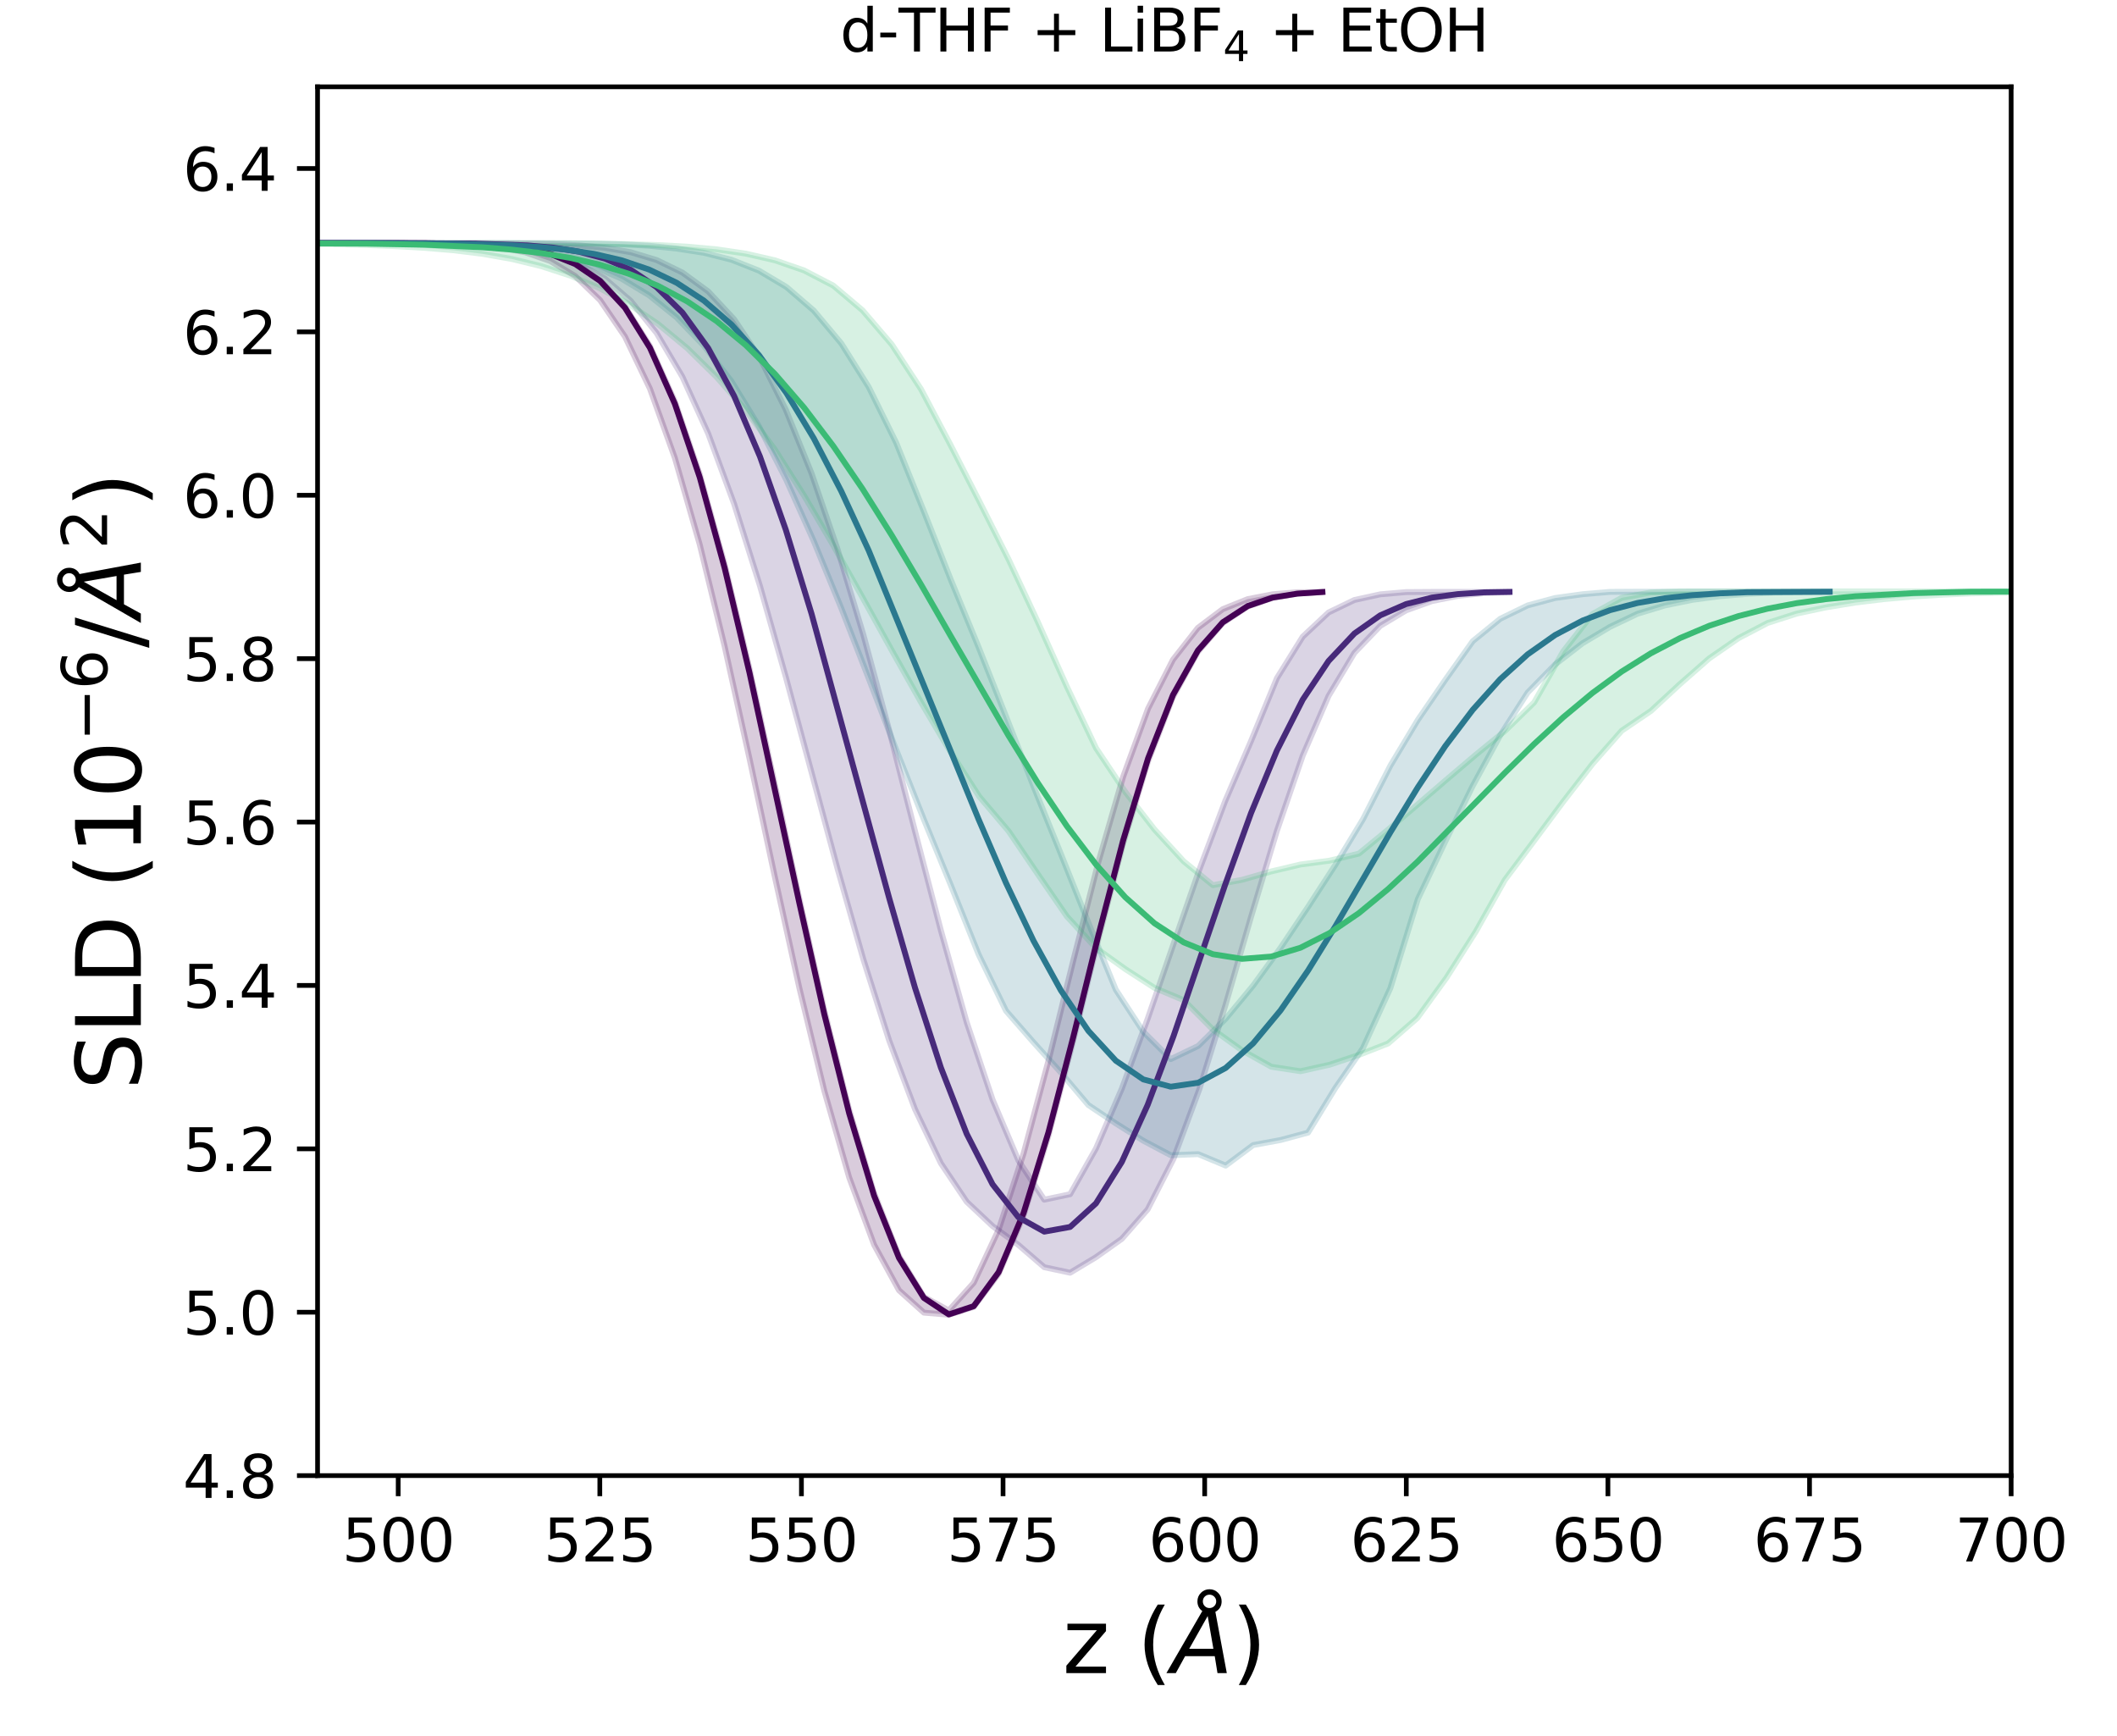 <?xml version="1.0" encoding="utf-8" standalone="no"?>
<!DOCTYPE svg PUBLIC "-//W3C//DTD SVG 1.1//EN"
  "http://www.w3.org/Graphics/SVG/1.1/DTD/svg11.dtd">
<svg xmlns:xlink="http://www.w3.org/1999/xlink" width="360pt" height="295.2pt" viewBox="0 0 360 295.2" xmlns="http://www.w3.org/2000/svg" version="1.1">
 <defs>
  <style type="text/css">*{stroke-linejoin: round; stroke-linecap: butt}</style>
 </defs>
 <g id="figure_1">
  <g id="patch_1">
   <path d="M 0 295.2 
L 360 295.2 
L 360 0 
L 0 0 
z
" style="fill: #ffffff"/>
  </g>
  <g id="axes_1">
   <g id="patch_2">
    <path d="M 54 250.92 
L 342 250.92 
L 342 14.76 
L 54 14.76 
z
" style="fill: #ffffff"/>
   </g>
   <g id="PolyCollection_1">
    <path d="M 224.88 100.669 
L 224.88 100.669 
L 220.644 100.958 
L 216.409 101.657 
L 212.173 103.134 
L 207.937 105.958 
L 203.702 110.852 
L 199.466 118.53 
L 195.231 129.441 
L 190.995 143.471 
L 186.759 159.794 
L 182.524 176.941 
L 178.288 193.137 
L 174.053 206.751 
L 169.817 216.635 
L 165.582 222.24 
L 161.346 223.566 
L 157.11 223.209 
L 152.875 219.411 
L 148.639 211.665 
L 144.404 200.221 
L 140.168 185.458 
L 135.933 168.007 
L 131.697 148.804 
L 127.461 129.025 
L 123.226 109.916 
L 118.99 92.594 
L 114.755 77.854 
L 110.519 66.082 
L 106.284 57.255 
L 102.048 51.043 
L 97.812 46.939 
L 93.577 44.394 
L 89.341 42.912 
L 85.106 42.103 
L 80.87 41.688 
L 76.634 41.488 
L 72.399 41.397 
L 68.163 41.359 
L 63.928 41.343 
L 59.692 41.338 
L 55.457 41.336 
L 51.221 41.335 
L 46.985 41.335 
L 42.75 41.335 
L 38.514 41.335 
L 34.279 41.335 
L 30.043 41.335 
L 25.808 41.335 
L 21.573 41.335 
L 17.336 41.335 
L 13.101 41.335 
L 8.865 41.335 
L 4.63 41.335 
L 0.394 41.335 
L -3.841 41.335 
L -8.078 41.335 
L -12.313 41.335 
L -16.548 41.335 
L -20.784 41.335 
L -25.019 41.335 
L -29.255 41.335 
L -33.49 41.335 
L -37.727 41.335 
L -41.962 41.335 
L -46.198 41.335 
L -50.433 41.335 
L -54.668 41.335 
L -58.904 41.335 
L -63.139 41.335 
L -67.376 41.335 
L -71.611 41.335 
L -75.847 41.335 
L -80.082 41.335 
L -84.318 41.335 
L -88.553 41.335 
L -92.788 41.335 
L -97.024 41.335 
L -101.259 41.335 
L -105.496 41.335 
L -109.731 41.335 
L -113.967 41.335 
L -118.202 41.335 
L -122.437 41.335 
L -126.673 41.335 
L -130.908 41.335 
L -135.145 41.335 
L -139.38 41.335 
L -143.616 41.335 
L -147.851 41.335 
L -152.087 41.335 
L -156.322 41.335 
L -160.557 41.335 
L -164.794 41.335 
L -169.029 41.335 
L -173.265 41.335 
L -177.5 41.335 
L -181.736 41.335 
L -185.971 41.335 
L -190.208 41.335 
L -194.443 41.335 
L -198.677 41.335 
L -202.914 41.335 
L -207.149 41.335 
L -211.385 41.335 
L -215.62 41.335 
L -219.856 41.335 
L -224.091 41.335 
L -228.328 41.335 
L -232.563 41.335 
L -236.798 41.335 
L -241.034 41.335 
L -245.269 41.335 
L -249.505 41.335 
L -253.74 41.335 
L -257.977 41.335 
L -262.212 41.335 
L -266.448 41.335 
L -270.683 41.335 
L -274.918 41.335 
L -279.154 41.335 
L -283.389 41.335 
L -287.626 41.335 
L -291.861 41.335 
L -296.097 41.335 
L -300.332 41.335 
L -304.568 41.335 
L -308.803 41.335 
L -313.038 41.335 
L -317.275 41.335 
L -321.509 41.335 
L -325.746 41.335 
L -329.981 41.335 
L -334.217 41.335 
L -338.452 41.335 
L -342.687 41.335 
L -346.923 41.335 
L -351.158 41.335 
L -355.395 41.335 
L -359.63 41.335 
L -363.866 41.335 
L -368.101 41.335 
L -372.337 41.335 
L -376.572 41.335 
L -380.807 41.335 
L -385.044 41.335 
L -389.279 41.335 
L -393.515 41.335 
L -397.75 41.335 
L -401.986 41.335 
L -406.221 41.335 
L -410.458 41.335 
L -414.693 41.335 
L -418.928 41.335 
L -423.164 41.335 
L -427.399 41.335 
L -431.635 41.335 
L -435.87 41.335 
L -440.107 41.335 
L -444.341 41.335 
L -448.578 41.335 
L -452.813 41.335 
L -457.048 41.335 
L -461.284 41.335 
L -465.519 41.335 
L -469.755 41.335 
L -473.99 41.335 
L -478.227 41.335 
L -482.462 41.335 
L -486.698 41.336 
L -490.933 41.354 
L -495.168 41.591 
L -499.404 43.63 
L -503.639 55.484 
L -507.876 101.989 
L -512.111 225.135 
L -516.347 445.302 
L -520.582 711.169 
L -524.818 928.014 
L -529.053 1047.304 
L -533.288 1091.052 
L -537.525 1100.318 
L -541.76 1100.413 
L -545.996 1100.418 
L -550.231 1100.403 
L -554.467 1096.442 
L -558.702 1086.13 
L -562.937 1067.4 
L -567.173 1037.376 
L -571.408 994.443 
L -575.645 939.646 
L -579.88 877.22 
L -584.116 813.746 
L -588.351 756.14 
L -592.587 709.476 
L -596.822 675.739 
L -601.057 653.966 
L -605.294 641.424 
L -609.529 634.979 
L -613.765 632.02 
L -618 630.818 
L -618 630.797 
L -618 630.797 
L -613.765 630.797 
L -609.529 630.8 
L -605.294 630.979 
L -601.057 632.46 
L -596.822 635.987 
L -592.587 643.492 
L -588.351 657.736 
L -584.116 681.874 
L -579.88 718.382 
L -575.645 767.664 
L -571.408 827.043 
L -567.173 890.898 
L -562.937 952.19 
L -558.702 1004.702 
L -554.467 1044.857 
L -550.231 1072.264 
L -545.996 1088.943 
L -541.76 1061.502 
L -537.525 961.803 
L -533.288 764.519 
L -529.053 501.448 
L -524.818 264.545 
L -520.582 120.439 
L -516.347 61.24 
L -512.111 44.827 
L -507.876 41.757 
L -503.639 41.37 
L -499.404 41.336 
L -495.168 41.335 
L -490.933 41.335 
L -486.698 41.335 
L -482.462 41.335 
L -478.227 41.335 
L -473.99 41.335 
L -469.755 41.335 
L -465.519 41.335 
L -461.284 41.335 
L -457.048 41.335 
L -452.813 41.335 
L -448.578 41.335 
L -444.341 41.335 
L -440.107 41.335 
L -435.87 41.335 
L -431.635 41.335 
L -427.399 41.335 
L -423.164 41.335 
L -418.928 41.335 
L -414.693 41.335 
L -410.458 41.335 
L -406.221 41.335 
L -401.986 41.335 
L -397.75 41.335 
L -393.515 41.335 
L -389.279 41.335 
L -385.044 41.335 
L -380.807 41.335 
L -376.572 41.335 
L -372.337 41.335 
L -368.101 41.335 
L -363.866 41.335 
L -359.63 41.335 
L -355.395 41.335 
L -351.158 41.335 
L -346.923 41.335 
L -342.687 41.335 
L -338.452 41.335 
L -334.217 41.335 
L -329.981 41.335 
L -325.746 41.335 
L -321.509 41.335 
L -317.275 41.335 
L -313.038 41.335 
L -308.803 41.335 
L -304.568 41.335 
L -300.332 41.335 
L -296.097 41.335 
L -291.861 41.335 
L -287.626 41.335 
L -283.389 41.335 
L -279.154 41.335 
L -274.918 41.335 
L -270.683 41.335 
L -266.448 41.335 
L -262.212 41.335 
L -257.977 41.335 
L -253.74 41.335 
L -249.505 41.335 
L -245.269 41.335 
L -241.034 41.335 
L -236.798 41.335 
L -232.563 41.335 
L -228.328 41.335 
L -224.091 41.335 
L -219.856 41.335 
L -215.62 41.335 
L -211.385 41.335 
L -207.149 41.335 
L -202.914 41.335 
L -198.677 41.335 
L -194.443 41.335 
L -190.208 41.335 
L -185.971 41.335 
L -181.736 41.335 
L -177.5 41.335 
L -173.265 41.335 
L -169.029 41.335 
L -164.794 41.335 
L -160.557 41.335 
L -156.322 41.335 
L -152.087 41.335 
L -147.851 41.335 
L -143.616 41.335 
L -139.38 41.335 
L -135.145 41.335 
L -130.908 41.335 
L -126.673 41.335 
L -122.437 41.335 
L -118.202 41.335 
L -113.967 41.335 
L -109.731 41.335 
L -105.496 41.335 
L -101.259 41.335 
L -97.024 41.335 
L -92.788 41.335 
L -88.553 41.335 
L -84.318 41.335 
L -80.082 41.335 
L -75.847 41.335 
L -71.611 41.335 
L -67.376 41.335 
L -63.139 41.335 
L -58.904 41.335 
L -54.668 41.335 
L -50.433 41.335 
L -46.198 41.335 
L -41.962 41.335 
L -37.727 41.335 
L -33.49 41.335 
L -29.255 41.335 
L -25.019 41.335 
L -20.784 41.335 
L -16.548 41.335 
L -12.313 41.335 
L -8.078 41.335 
L -3.841 41.335 
L 0.394 41.335 
L 4.63 41.335 
L 8.865 41.335 
L 13.101 41.335 
L 17.336 41.335 
L 21.573 41.335 
L 25.808 41.335 
L 30.043 41.335 
L 34.279 41.335 
L 38.514 41.335 
L 42.75 41.335 
L 46.985 41.335 
L 51.221 41.335 
L 55.457 41.335 
L 59.692 41.336 
L 63.928 41.339 
L 68.163 41.346 
L 72.399 41.364 
L 76.634 41.41 
L 80.87 41.517 
L 85.106 41.75 
L 89.341 42.228 
L 93.577 43.149 
L 97.812 44.812 
L 102.048 47.632 
L 106.284 52.122 
L 110.519 58.83 
L 114.755 68.241 
L 118.99 80.631 
L 123.226 95.945 
L 127.461 113.71 
L 131.697 133.054 
L 135.933 152.819 
L 140.168 171.754 
L 144.404 188.721 
L 148.639 202.848 
L 152.875 213.561 
L 157.11 220.518 
L 161.346 222.843 
L 165.582 218.135 
L 169.817 209.1 
L 174.053 196.175 
L 178.288 180.387 
L 182.524 163.289 
L 186.759 146.664 
L 190.995 132.073 
L 195.231 120.493 
L 199.466 112.176 
L 203.702 106.767 
L 207.937 103.58 
L 212.173 101.881 
L 216.409 101.058 
L 220.644 100.7 
L 224.88 100.669 
z
" clip-path="url(#p6ab2fd5e1e)" style="fill: #440154; fill-opacity: 0.2; stroke: #440154; stroke-opacity: 0.2"/>
   </g>
   <g id="PolyCollection_2">
    <path d="M 256.697 100.647 
L 256.697 100.672 
L 252.302 100.864 
L 247.906 101.328 
L 243.511 102.21 
L 239.115 103.788 
L 234.72 106.422 
L 230.324 111.012 
L 225.929 118.331 
L 221.533 128.486 
L 217.138 141.283 
L 212.742 155.913 
L 208.347 171.066 
L 203.951 185.227 
L 199.556 197.055 
L 195.161 205.65 
L 190.765 210.66 
L 186.37 213.78 
L 181.974 216.423 
L 177.579 215.483 
L 173.183 211.694 
L 168.788 208.493 
L 164.392 204.353 
L 159.997 197.806 
L 155.601 188.617 
L 151.206 176.938 
L 146.81 163.11 
L 142.415 147.683 
L 138.019 131.397 
L 133.624 115.097 
L 129.229 99.621 
L 124.833 85.675 
L 120.438 73.749 
L 116.042 64.069 
L 111.647 56.612 
L 107.251 51.158 
L 102.856 47.374 
L 98.46 44.88 
L 94.065 43.321 
L 89.669 42.398 
L 85.274 41.877 
L 80.878 41.6 
L 76.483 41.459 
L 72.088 41.391 
L 67.692 41.359 
L 63.297 41.345 
L 58.901 41.339 
L 54.506 41.336 
L 50.111 41.335 
L 45.715 41.335 
L 41.32 41.335 
L 36.924 41.335 
L 32.529 41.335 
L 28.133 41.335 
L 23.738 41.335 
L 19.343 41.335 
L 14.947 41.335 
L 10.552 41.335 
L 6.155 41.335 
L 1.76 41.335 
L -2.636 41.335 
L -7.031 41.335 
L -11.427 41.335 
L -15.822 41.335 
L -20.218 41.335 
L -24.613 41.335 
L -29.008 41.335 
L -33.404 41.335 
L -37.799 41.335 
L -42.195 41.335 
L -46.59 41.335 
L -50.986 41.335 
L -55.381 41.335 
L -59.776 41.335 
L -64.172 41.335 
L -68.567 41.335 
L -72.963 41.335 
L -77.358 41.335 
L -81.754 41.335 
L -86.149 41.335 
L -90.544 41.335 
L -94.94 41.335 
L -99.335 41.335 
L -103.731 41.335 
L -108.126 41.335 
L -112.522 41.335 
L -116.917 41.335 
L -121.312 41.335 
L -125.708 41.335 
L -130.103 41.335 
L -134.499 41.335 
L -138.894 41.335 
L -143.29 41.335 
L -147.685 41.335 
L -152.08 41.335 
L -156.476 41.335 
L -160.871 41.335 
L -165.267 41.335 
L -169.664 41.335 
L -174.059 41.335 
L -178.454 41.335 
L -182.85 41.335 
L -187.245 41.335 
L -191.641 41.335 
L -196.036 41.335 
L -200.432 41.335 
L -204.827 41.335 
L -209.222 41.335 
L -213.618 41.335 
L -218.013 41.335 
L -222.409 41.335 
L -226.804 41.335 
L -231.2 41.335 
L -235.595 41.335 
L -239.99 41.335 
L -244.386 41.335 
L -248.781 41.335 
L -253.177 41.335 
L -257.572 41.335 
L -261.968 41.335 
L -266.363 41.335 
L -270.758 41.335 
L -275.154 41.335 
L -279.549 41.335 
L -283.945 41.335 
L -288.34 41.335 
L -292.736 41.335 
L -297.131 41.335 
L -301.526 41.335 
L -305.922 41.335 
L -310.317 41.335 
L -314.713 41.335 
L -319.108 41.335 
L -323.504 41.335 
L -327.899 41.335 
L -332.294 41.335 
L -336.69 41.335 
L -341.085 41.335 
L -345.482 41.335 
L -349.877 41.335 
L -354.273 41.335 
L -358.668 41.335 
L -363.064 41.335 
L -367.459 41.335 
L -371.855 41.335 
L -376.25 41.335 
L -380.645 41.335 
L -385.041 41.335 
L -389.436 41.335 
L -393.832 41.335 
L -398.227 41.335 
L -402.623 41.335 
L -407.018 41.335 
L -411.413 41.335 
L -415.809 41.335 
L -420.204 41.335 
L -424.6 41.335 
L -428.995 41.335 
L -433.391 41.335 
L -437.786 41.335 
L -442.181 41.335 
L -446.577 41.335 
L -450.972 41.335 
L -455.368 41.335 
L -459.763 41.335 
L -464.159 41.335 
L -468.554 41.335 
L -472.949 41.335 
L -477.345 41.335 
L -481.74 41.335 
L -486.136 41.336 
L -490.531 41.352 
L -494.927 41.571 
L -499.322 43.651 
L -503.717 56.498 
L -508.113 108.47 
L -512.508 246.29 
L -516.904 486.005 
L -521.301 759.563 
L -525.696 964.34 
L -530.091 1064.65 
L -534.487 1096.055 
L -538.882 1100.413 
L -543.278 1100.418 
L -547.673 1100.342 
L -552.069 1099.401 
L -556.464 1092.283 
L -560.859 1077.529 
L -565.255 1052.028 
L -569.65 1013.123 
L -574.046 960.606 
L -578.441 897.874 
L -582.837 831.568 
L -587.232 769.554 
L -591.627 718.231 
L -596.023 680.646 
L -600.418 656.291 
L -604.814 642.326 
L -609.209 635.241 
L -613.605 632.06 
L -618 630.818 
L -618 630.796 
L -618 630.796 
L -613.605 630.796 
L -609.209 630.796 
L -604.814 631.063 
L -600.418 632.763 
L -596.023 636.886 
L -591.627 645.732 
L -587.232 662.522 
L -582.837 690.722 
L -578.441 732.632 
L -574.046 787.747 
L -569.65 851.882 
L -565.255 917.921 
L -560.859 978.092 
L -556.464 1026.605 
L -552.069 1061.216 
L -547.673 1083.058 
L -543.278 1079.321 
L -538.882 1005.519 
L -534.487 833.489 
L -530.091 571.754 
L -525.696 310.625 
L -521.301 139.698 
L -516.904 66.305 
L -512.508 45.644 
L -508.113 41.834 
L -503.717 41.374 
L -499.322 41.336 
L -494.927 41.335 
L -490.531 41.335 
L -486.136 41.335 
L -481.74 41.335 
L -477.345 41.335 
L -472.949 41.335 
L -468.554 41.335 
L -464.159 41.335 
L -459.763 41.335 
L -455.368 41.335 
L -450.972 41.335 
L -446.577 41.335 
L -442.181 41.335 
L -437.786 41.335 
L -433.391 41.335 
L -428.995 41.335 
L -424.6 41.335 
L -420.204 41.335 
L -415.809 41.335 
L -411.413 41.335 
L -407.018 41.335 
L -402.623 41.335 
L -398.227 41.335 
L -393.832 41.335 
L -389.436 41.335 
L -385.041 41.335 
L -380.645 41.335 
L -376.25 41.335 
L -371.855 41.335 
L -367.459 41.335 
L -363.064 41.335 
L -358.668 41.335 
L -354.273 41.335 
L -349.877 41.335 
L -345.482 41.335 
L -341.085 41.335 
L -336.69 41.335 
L -332.294 41.335 
L -327.899 41.335 
L -323.504 41.335 
L -319.108 41.335 
L -314.713 41.335 
L -310.317 41.335 
L -305.922 41.335 
L -301.526 41.335 
L -297.131 41.335 
L -292.736 41.335 
L -288.34 41.335 
L -283.945 41.335 
L -279.549 41.335 
L -275.154 41.335 
L -270.758 41.335 
L -266.363 41.335 
L -261.968 41.335 
L -257.572 41.335 
L -253.177 41.335 
L -248.781 41.335 
L -244.386 41.335 
L -239.99 41.335 
L -235.595 41.335 
L -231.2 41.335 
L -226.804 41.335 
L -222.409 41.335 
L -218.013 41.335 
L -213.618 41.335 
L -209.222 41.335 
L -204.827 41.335 
L -200.432 41.335 
L -196.036 41.335 
L -191.641 41.335 
L -187.245 41.335 
L -182.85 41.335 
L -178.454 41.335 
L -174.059 41.335 
L -169.664 41.335 
L -165.267 41.335 
L -160.871 41.335 
L -156.476 41.335 
L -152.08 41.335 
L -147.685 41.335 
L -143.29 41.335 
L -138.894 41.335 
L -134.499 41.335 
L -130.103 41.335 
L -125.708 41.335 
L -121.312 41.335 
L -116.917 41.335 
L -112.522 41.335 
L -108.126 41.335 
L -103.731 41.335 
L -99.335 41.335 
L -94.94 41.335 
L -90.544 41.335 
L -86.149 41.335 
L -81.754 41.335 
L -77.358 41.335 
L -72.963 41.335 
L -68.567 41.335 
L -64.172 41.335 
L -59.776 41.335 
L -55.381 41.335 
L -50.986 41.335 
L -46.59 41.335 
L -42.195 41.335 
L -37.799 41.335 
L -33.404 41.335 
L -29.008 41.335 
L -24.613 41.335 
L -20.218 41.335 
L -15.822 41.335 
L -11.427 41.335 
L -7.031 41.335 
L -2.636 41.335 
L 1.76 41.335 
L 6.155 41.335 
L 10.552 41.335 
L 14.947 41.335 
L 19.343 41.335 
L 23.738 41.335 
L 28.133 41.335 
L 32.529 41.335 
L 36.924 41.335 
L 41.32 41.335 
L 45.715 41.335 
L 50.111 41.335 
L 54.506 41.335 
L 58.901 41.335 
L 63.297 41.335 
L 67.692 41.335 
L 72.088 41.336 
L 76.483 41.341 
L 80.878 41.349 
L 85.274 41.368 
L 89.669 41.416 
L 94.065 41.517 
L 98.46 41.727 
L 102.856 42.135 
L 107.251 42.889 
L 111.647 44.212 
L 116.042 46.344 
L 120.438 49.563 
L 124.833 54.288 
L 129.229 60.886 
L 133.624 69.663 
L 138.019 80.522 
L 142.415 93.347 
L 146.81 107.908 
L 151.206 124.152 
L 155.601 141.342 
L 159.997 158.199 
L 164.392 173.84 
L 168.788 186.98 
L 173.183 197.333 
L 177.579 203.999 
L 181.974 203.074 
L 186.37 195.297 
L 190.765 185.122 
L 195.161 173.237 
L 199.556 160.514 
L 203.951 147.888 
L 208.347 136.213 
L 212.742 126.009 
L 217.138 115.329 
L 221.533 108.265 
L 225.929 104.144 
L 230.324 102.024 
L 234.72 101.063 
L 239.115 100.681 
L 243.511 100.651 
L 247.906 100.65 
L 252.302 100.65 
L 256.697 100.647 
z
" clip-path="url(#p6ab2fd5e1e)" style="fill: #472a7a; fill-opacity: 0.2; stroke: #472a7a; stroke-opacity: 0.2"/>
   </g>
   <g id="PolyCollection_3">
    <path d="M 311.143 100.603 
L 311.143 100.679 
L 306.474 100.697 
L 301.805 100.764 
L 297.136 100.995 
L 292.467 101.379 
L 287.798 101.998 
L 283.129 102.952 
L 278.46 104.366 
L 273.791 106.593 
L 269.122 109.374 
L 264.453 112.987 
L 259.784 117.763 
L 255.115 125.038 
L 250.445 133.625 
L 245.776 143.085 
L 241.107 152.893 
L 236.438 168.02 
L 231.769 178.23 
L 227.1 184.976 
L 222.431 192.601 
L 217.762 193.858 
L 213.093 194.719 
L 208.424 198.205 
L 203.755 196.256 
L 199.086 196.446 
L 194.417 193.969 
L 189.748 191.03 
L 185.079 187.911 
L 180.41 182.388 
L 175.74 177.233 
L 171.071 171.88 
L 166.402 162.274 
L 161.733 150.627 
L 157.064 139.243 
L 152.395 127.479 
L 147.726 115.375 
L 143.057 103.41 
L 138.388 92.037 
L 133.719 81.632 
L 129.05 72.471 
L 124.381 64.83 
L 119.712 58.812 
L 115.043 53.974 
L 110.374 50.215 
L 105.705 47.393 
L 101.035 45.345 
L 96.366 43.91 
L 91.698 42.942 
L 87.028 42.324 
L 82.36 41.925 
L 77.69 41.678 
L 73.022 41.528 
L 68.352 41.441 
L 63.684 41.391 
L 59.014 41.364 
L 54.344 41.349 
L 49.676 41.342 
L 45.006 41.338 
L 40.338 41.336 
L 35.668 41.335 
L 31 41.335 
L 26.33 41.335 
L 21.662 41.335 
L 16.992 41.335 
L 12.324 41.335 
L 7.654 41.335 
L 2.986 41.335 
L -1.684 41.335 
L -6.352 41.335 
L -11.022 41.335 
L -15.691 41.335 
L -20.36 41.335 
L -25.029 41.335 
L -29.698 41.335 
L -34.367 41.335 
L -39.036 41.335 
L -43.705 41.335 
L -48.374 41.335 
L -53.044 41.335 
L -57.712 41.335 
L -62.382 41.335 
L -67.051 41.335 
L -71.72 41.335 
L -76.389 41.335 
L -81.058 41.335 
L -85.727 41.335 
L -90.396 41.335 
L -95.065 41.335 
L -99.734 41.335 
L -104.403 41.335 
L -109.072 41.335 
L -113.741 41.335 
L -118.411 41.335 
L -123.079 41.335 
L -127.749 41.335 
L -132.417 41.335 
L -137.087 41.335 
L -141.755 41.335 
L -146.425 41.335 
L -151.094 41.335 
L -155.763 41.335 
L -160.432 41.335 
L -165.101 41.335 
L -169.771 41.335 
L -174.439 41.335 
L -179.109 41.335 
L -183.777 41.335 
L -188.447 41.335 
L -193.115 41.335 
L -197.785 41.335 
L -202.453 41.335 
L -207.123 41.335 
L -211.791 41.335 
L -216.461 41.335 
L -221.129 41.335 
L -225.799 41.335 
L -230.467 41.335 
L -235.137 41.335 
L -239.805 41.335 
L -244.475 41.335 
L -249.143 41.335 
L -253.813 41.335 
L -258.483 41.335 
L -263.151 41.335 
L -267.821 41.335 
L -272.489 41.335 
L -277.159 41.335 
L -281.827 41.335 
L -286.497 41.335 
L -291.165 41.335 
L -295.835 41.335 
L -300.503 41.335 
L -305.173 41.335 
L -309.841 41.335 
L -314.511 41.335 
L -319.179 41.335 
L -323.849 41.335 
L -328.517 41.335 
L -333.187 41.335 
L -337.856 41.335 
L -342.525 41.335 
L -347.194 41.335 
L -351.863 41.335 
L -356.533 41.335 
L -361.201 41.335 
L -365.871 41.335 
L -370.539 41.335 
L -375.209 41.335 
L -379.877 41.335 
L -384.547 41.335 
L -389.216 41.335 
L -393.885 41.335 
L -398.554 41.335 
L -403.223 41.335 
L -407.892 41.335 
L -412.561 41.335 
L -417.23 41.335 
L -421.899 41.335 
L -426.568 41.335 
L -431.237 41.335 
L -435.906 41.335 
L -440.576 41.335 
L -445.244 41.335 
L -449.914 41.335 
L -454.582 41.335 
L -459.252 41.335 
L -463.921 41.335 
L -468.59 41.335 
L -473.259 41.335 
L -477.928 41.335 
L -482.597 41.335 
L -487.266 41.336 
L -491.936 41.371 
L -496.604 41.888 
L -501.274 46.635 
L -505.942 73.675 
L -510.612 169.477 
L -515.28 380.712 
L -519.95 670.783 
L -524.618 918.888 
L -529.288 1050.871 
L -533.956 1093.849 
L -538.626 1100.415 
L -543.294 1100.41 
L -547.964 1100.364 
L -552.632 1098.919 
L -557.302 1090.32 
L -561.97 1072.561 
L -566.64 1041.834 
L -571.31 995.572 
L -575.978 934.893 
L -580.648 865.552 
L -585.316 796.515 
L -589.986 736.63 
L -594.654 691.372 
L -599.324 661.574 
L -603.992 644.481 
L -608.662 635.939 
L -613.33 632.218 
L -618 630.818 
L -618 630.796 
L -618 630.796 
L -613.33 630.797 
L -608.662 630.797 
L -603.992 631.304 
L -599.324 633.587 
L -594.654 639.22 
L -589.986 651.332 
L -585.316 674.02 
L -580.648 711.047 
L -575.978 763.693 
L -571.31 828.908 
L -566.64 899.29 
L -561.97 965.47 
L -557.302 1019.686 
L -552.632 1058.382 
L -547.964 1082.439 
L -543.294 1078.886 
L -538.626 996.619 
L -533.956 801.947 
L -529.288 516.399 
L -524.618 255.586 
L -519.95 107.201 
L -515.28 54.642 
L -510.612 43.062 
L -505.942 41.477 
L -501.274 41.342 
L -496.604 41.335 
L -491.936 41.335 
L -487.266 41.335 
L -482.597 41.335 
L -477.928 41.335 
L -473.259 41.335 
L -468.59 41.335 
L -463.921 41.335 
L -459.252 41.335 
L -454.582 41.335 
L -449.914 41.335 
L -445.244 41.335 
L -440.576 41.335 
L -435.906 41.335 
L -431.237 41.335 
L -426.568 41.335 
L -421.899 41.335 
L -417.23 41.335 
L -412.561 41.335 
L -407.892 41.335 
L -403.223 41.335 
L -398.554 41.335 
L -393.885 41.335 
L -389.216 41.335 
L -384.547 41.335 
L -379.877 41.335 
L -375.209 41.335 
L -370.539 41.335 
L -365.871 41.335 
L -361.201 41.335 
L -356.533 41.335 
L -351.863 41.335 
L -347.194 41.335 
L -342.525 41.335 
L -337.856 41.335 
L -333.187 41.335 
L -328.517 41.335 
L -323.849 41.335 
L -319.179 41.335 
L -314.511 41.335 
L -309.841 41.335 
L -305.173 41.335 
L -300.503 41.335 
L -295.835 41.335 
L -291.165 41.335 
L -286.497 41.335 
L -281.827 41.335 
L -277.159 41.335 
L -272.489 41.335 
L -267.821 41.335 
L -263.151 41.335 
L -258.483 41.335 
L -253.813 41.335 
L -249.143 41.335 
L -244.475 41.335 
L -239.805 41.335 
L -235.137 41.335 
L -230.467 41.335 
L -225.799 41.335 
L -221.129 41.335 
L -216.461 41.335 
L -211.791 41.335 
L -207.123 41.335 
L -202.453 41.335 
L -197.785 41.335 
L -193.115 41.335 
L -188.447 41.335 
L -183.777 41.335 
L -179.109 41.335 
L -174.439 41.335 
L -169.771 41.335 
L -165.101 41.335 
L -160.432 41.335 
L -155.763 41.335 
L -151.094 41.335 
L -146.425 41.335 
L -141.755 41.335 
L -137.087 41.335 
L -132.417 41.335 
L -127.749 41.335 
L -123.079 41.335 
L -118.411 41.335 
L -113.741 41.335 
L -109.072 41.335 
L -104.403 41.335 
L -99.734 41.335 
L -95.065 41.335 
L -90.396 41.335 
L -85.727 41.335 
L -81.058 41.335 
L -76.389 41.335 
L -71.72 41.335 
L -67.051 41.335 
L -62.382 41.335 
L -57.712 41.335 
L -53.044 41.335 
L -48.374 41.335 
L -43.705 41.335 
L -39.036 41.335 
L -34.367 41.335 
L -29.698 41.335 
L -25.029 41.335 
L -20.36 41.335 
L -15.691 41.335 
L -11.022 41.335 
L -6.352 41.335 
L -1.684 41.335 
L 2.986 41.335 
L 7.654 41.335 
L 12.324 41.335 
L 16.992 41.335 
L 21.662 41.335 
L 26.33 41.335 
L 31 41.335 
L 35.668 41.335 
L 40.338 41.335 
L 45.006 41.335 
L 49.676 41.335 
L 54.344 41.335 
L 59.014 41.335 
L 63.684 41.335 
L 68.352 41.335 
L 73.022 41.335 
L 77.69 41.335 
L 82.36 41.336 
L 87.028 41.341 
L 91.698 41.349 
L 96.366 41.372 
L 101.035 41.425 
L 105.705 41.543 
L 110.374 41.788 
L 115.043 42.264 
L 119.712 42.988 
L 124.381 44.166 
L 129.05 46.015 
L 133.719 48.796 
L 138.388 52.815 
L 143.057 58.39 
L 147.726 65.809 
L 152.395 75.273 
L 157.064 86.839 
L 161.733 98.688 
L 166.402 110.017 
L 171.071 121.811 
L 175.74 133.678 
L 180.41 145.212 
L 185.079 156.892 
L 189.748 168.3 
L 194.417 175.44 
L 199.086 180.096 
L 203.755 177.859 
L 208.424 173.236 
L 213.093 167.594 
L 217.762 161.169 
L 222.431 154.222 
L 227.1 147.032 
L 231.769 139.321 
L 236.438 130.194 
L 241.107 122.417 
L 245.776 115.611 
L 250.445 109.032 
L 255.115 105.225 
L 259.784 102.95 
L 264.453 101.689 
L 269.122 101.045 
L 273.791 100.647 
L 278.46 100.619 
L 283.129 100.619 
L 287.798 100.612 
L 292.467 100.612 
L 297.136 100.611 
L 301.805 100.604 
L 306.474 100.604 
L 311.143 100.603 
z
" clip-path="url(#p6ab2fd5e1e)" style="fill: #2a788e; fill-opacity: 0.2; stroke: #2a788e; stroke-opacity: 0.2"/>
   </g>
   <g id="PolyCollection_4">
    <path d="M 370.114 100.55 
L 370.114 100.681 
L 365.148 100.681 
L 360.183 100.681 
L 355.217 100.718 
L 350.252 100.733 
L 345.287 100.753 
L 340.321 100.782 
L 335.356 100.901 
L 330.39 101.12 
L 325.425 101.431 
L 320.46 101.868 
L 315.494 102.468 
L 310.529 103.276 
L 305.563 104.335 
L 300.598 105.926 
L 295.633 108.516 
L 290.667 111.951 
L 285.702 116.3 
L 280.737 120.896 
L 275.771 124.26 
L 270.806 129.899 
L 265.84 136.309 
L 260.875 142.978 
L 255.909 149.618 
L 250.944 158.438 
L 245.979 166.254 
L 241.013 173.109 
L 236.048 177.437 
L 231.083 179.384 
L 226.117 181.05 
L 221.152 182.156 
L 216.186 181.396 
L 211.221 178.619 
L 206.255 175.063 
L 201.29 170.073 
L 196.325 167.988 
L 191.359 164.786 
L 186.394 161.224 
L 181.428 155.834 
L 176.463 148.614 
L 171.498 141.308 
L 166.532 135.456 
L 161.567 127.765 
L 156.602 119.386 
L 151.636 110.569 
L 146.671 101.593 
L 141.705 92.747 
L 136.74 84.294 
L 131.775 76.463 
L 126.809 69.732 
L 121.844 64.098 
L 116.878 59.225 
L 111.913 55.111 
L 106.948 51.727 
L 101.982 49.012 
L 97.016 46.885 
L 92.052 45.262 
L 87.086 44.052 
L 82.121 43.174 
L 77.155 42.56 
L 72.189 42.143 
L 67.225 41.857 
L 62.259 41.666 
L 57.294 41.539 
L 52.328 41.459 
L 47.362 41.409 
L 42.398 41.378 
L 37.432 41.359 
L 32.467 41.349 
L 27.501 41.342 
L 22.535 41.339 
L 17.571 41.336 
L 12.605 41.336 
L 7.64 41.335 
L 2.674 41.335 
L -2.292 41.335 
L -7.256 41.335 
L -12.222 41.335 
L -17.187 41.335 
L -22.153 41.335 
L -27.119 41.335 
L -32.083 41.335 
L -37.049 41.335 
L -42.015 41.335 
L -46.98 41.335 
L -51.946 41.335 
L -56.91 41.335 
L -61.876 41.335 
L -66.842 41.335 
L -71.807 41.335 
L -76.773 41.335 
L -81.737 41.335 
L -86.703 41.335 
L -91.669 41.335 
L -96.634 41.335 
L -101.6 41.335 
L -106.564 41.335 
L -111.53 41.335 
L -116.496 41.335 
L -121.461 41.335 
L -126.427 41.335 
L -131.391 41.335 
L -136.357 41.335 
L -141.323 41.335 
L -146.288 41.335 
L -151.253 41.335 
L -156.218 41.335 
L -161.184 41.335 
L -166.15 41.335 
L -171.115 41.335 
L -176.08 41.335 
L -181.045 41.335 
L -186.011 41.335 
L -190.977 41.335 
L -195.941 41.335 
L -200.907 41.335 
L -205.872 41.335 
L -210.838 41.335 
L -215.804 41.335 
L -220.768 41.335 
L -225.734 41.335 
L -230.699 41.335 
L -235.665 41.335 
L -240.631 41.335 
L -245.595 41.335 
L -250.561 41.335 
L -255.526 41.335 
L -260.492 41.335 
L -265.458 41.335 
L -270.422 41.335 
L -275.388 41.335 
L -280.353 41.335 
L -285.319 41.335 
L -290.285 41.335 
L -295.249 41.335 
L -300.215 41.335 
L -305.18 41.335 
L -310.146 41.335 
L -315.112 41.335 
L -320.076 41.335 
L -325.042 41.335 
L -330.007 41.335 
L -334.973 41.335 
L -339.939 41.335 
L -344.903 41.335 
L -349.869 41.335 
L -354.834 41.335 
L -359.8 41.335 
L -364.766 41.335 
L -369.73 41.335 
L -374.696 41.335 
L -379.662 41.335 
L -384.627 41.335 
L -389.593 41.335 
L -394.557 41.335 
L -399.523 41.335 
L -404.489 41.335 
L -409.454 41.335 
L -414.42 41.335 
L -419.384 41.335 
L -424.35 41.335 
L -429.316 41.335 
L -434.281 41.335 
L -439.247 41.335 
L -444.211 41.335 
L -449.177 41.335 
L -454.143 41.335 
L -459.108 41.335 
L -464.074 41.335 
L -469.038 41.335 
L -474.004 41.335 
L -478.97 41.335 
L -483.935 41.335 
L -488.901 41.341 
L -493.865 41.456 
L -498.831 43.08 
L -503.797 56.381 
L -508.762 120.078 
L -513.728 298.837 
L -518.692 593.246 
L -523.658 877.952 
L -528.624 1039.427 
L -533.589 1092.457 
L -538.555 1100.413 
L -543.519 1100.408 
L -548.485 1100.407 
L -553.451 1097.904 
L -558.416 1086.943 
L -563.381 1064.611 
L -568.346 1026.443 
L -573.312 970.636 
L -578.278 900.803 
L -583.243 826.016 
L -588.208 757.467 
L -593.173 703.692 
L -598.139 667.588 
L -603.105 646.844 
L -608.069 636.642 
L -613.035 632.349 
L -618 630.818 
L -618 630.796 
L -618 630.796 
L -613.035 630.796 
L -608.069 630.796 
L -603.105 631.574 
L -598.139 634.57 
L -593.173 642.112 
L -588.208 658.36 
L -583.243 688.313 
L -578.278 735.569 
L -573.312 799.378 
L -568.346 873.12 
L -563.381 946.056 
L -558.416 1007.798 
L -553.451 1052.529 
L -548.485 1080.263 
L -543.519 1081.118 
L -538.555 995.554 
L -533.589 783.565 
L -528.624 476.858 
L -523.658 216.378 
L -518.692 86.511 
L -513.728 48.532 
L -508.762 42.025 
L -503.797 41.374 
L -498.831 41.336 
L -493.865 41.335 
L -488.901 41.335 
L -483.935 41.335 
L -478.97 41.335 
L -474.004 41.335 
L -469.038 41.335 
L -464.074 41.335 
L -459.108 41.335 
L -454.143 41.335 
L -449.177 41.335 
L -444.211 41.335 
L -439.247 41.335 
L -434.281 41.335 
L -429.316 41.335 
L -424.35 41.335 
L -419.384 41.335 
L -414.42 41.335 
L -409.454 41.335 
L -404.489 41.335 
L -399.523 41.335 
L -394.557 41.335 
L -389.593 41.335 
L -384.627 41.335 
L -379.662 41.335 
L -374.696 41.335 
L -369.73 41.335 
L -364.766 41.335 
L -359.8 41.335 
L -354.834 41.335 
L -349.869 41.335 
L -344.903 41.335 
L -339.939 41.335 
L -334.973 41.335 
L -330.007 41.335 
L -325.042 41.335 
L -320.076 41.335 
L -315.112 41.335 
L -310.146 41.335 
L -305.18 41.335 
L -300.215 41.335 
L -295.249 41.335 
L -290.285 41.335 
L -285.319 41.335 
L -280.353 41.335 
L -275.388 41.335 
L -270.422 41.335 
L -265.458 41.335 
L -260.492 41.335 
L -255.526 41.335 
L -250.561 41.335 
L -245.595 41.335 
L -240.631 41.335 
L -235.665 41.335 
L -230.699 41.335 
L -225.734 41.335 
L -220.768 41.335 
L -215.804 41.335 
L -210.838 41.335 
L -205.872 41.335 
L -200.907 41.335 
L -195.941 41.335 
L -190.977 41.335 
L -186.011 41.335 
L -181.045 41.335 
L -176.08 41.335 
L -171.115 41.335 
L -166.15 41.335 
L -161.184 41.335 
L -156.218 41.335 
L -151.253 41.335 
L -146.288 41.335 
L -141.323 41.335 
L -136.357 41.335 
L -131.391 41.335 
L -126.427 41.335 
L -121.461 41.335 
L -116.496 41.335 
L -111.53 41.335 
L -106.564 41.335 
L -101.6 41.335 
L -96.634 41.335 
L -91.669 41.335 
L -86.703 41.335 
L -81.737 41.335 
L -76.773 41.335 
L -71.807 41.335 
L -66.842 41.335 
L -61.876 41.335 
L -56.91 41.335 
L -51.946 41.335 
L -46.98 41.335 
L -42.015 41.335 
L -37.049 41.335 
L -32.083 41.335 
L -27.119 41.335 
L -22.153 41.335 
L -17.187 41.335 
L -12.222 41.335 
L -7.256 41.335 
L -2.292 41.335 
L 2.674 41.335 
L 7.64 41.335 
L 12.605 41.335 
L 17.571 41.335 
L 22.535 41.335 
L 27.501 41.335 
L 32.467 41.335 
L 37.432 41.335 
L 42.398 41.335 
L 47.362 41.335 
L 52.328 41.335 
L 57.294 41.335 
L 62.259 41.335 
L 67.225 41.335 
L 72.189 41.335 
L 77.155 41.335 
L 82.121 41.336 
L 87.086 41.341 
L 92.052 41.349 
L 97.016 41.37 
L 101.982 41.42 
L 106.948 41.52 
L 111.913 41.675 
L 116.878 41.945 
L 121.844 42.395 
L 126.809 43.124 
L 131.775 44.265 
L 136.74 45.987 
L 141.705 48.568 
L 146.671 52.762 
L 151.636 58.562 
L 156.602 66.146 
L 161.567 75.518 
L 166.532 85.23 
L 171.498 95.095 
L 176.463 105.711 
L 181.428 116.77 
L 186.394 127.229 
L 191.359 134.658 
L 196.325 141.044 
L 201.29 146.464 
L 206.255 150.519 
L 211.221 149.606 
L 216.186 148.182 
L 221.152 147.004 
L 226.117 146.347 
L 231.083 145.154 
L 236.048 141.083 
L 241.013 136.851 
L 245.979 132.571 
L 250.944 128.356 
L 255.909 124.305 
L 260.875 119.455 
L 265.84 110.753 
L 270.806 104.411 
L 275.771 101.653 
L 280.737 100.749 
L 285.702 100.558 
L 290.667 100.558 
L 295.633 100.558 
L 300.598 100.558 
L 305.563 100.558 
L 310.529 100.558 
L 315.494 100.558 
L 320.46 100.558 
L 325.425 100.558 
L 330.39 100.558 
L 335.356 100.558 
L 340.321 100.558 
L 345.287 100.558 
L 350.252 100.558 
L 355.217 100.558 
L 360.183 100.558 
L 365.148 100.558 
L 370.114 100.55 
z
" clip-path="url(#p6ab2fd5e1e)" style="fill: #3bbb75; fill-opacity: 0.2; stroke: #3bbb75; stroke-opacity: 0.2"/>
   </g>
   <g id="matplotlib.axis_1">
    <g id="xtick_1">
     <g id="line2d_1">
      <defs>
       <path id="mdd69cc6302" d="M 0 0 
L 0 3.5 
" style="stroke: #000000; stroke-width: 0.8"/>
      </defs>
      <g>
       <use xlink:href="#mdd69cc6302" x="67.714" y="250.92" style="stroke: #000000; stroke-width: 0.8"/>
      </g>
     </g>
     <g id="text_1">
      <!-- 500 -->
      <g transform="translate(58.171 265.518) scale(0.1 -0.1)">
       <defs>
        <path id="DejaVuSans-35" d="M 691 4666 
L 3169 4666 
L 3169 4134 
L 1269 4134 
L 1269 2991 
Q 1406 3038 1543 3061 
Q 1681 3084 1819 3084 
Q 2600 3084 3056 2656 
Q 3513 2228 3513 1497 
Q 3513 744 3044 326 
Q 2575 -91 1722 -91 
Q 1428 -91 1123 -41 
Q 819 9 494 109 
L 494 744 
Q 775 591 1075 516 
Q 1375 441 1709 441 
Q 2250 441 2565 725 
Q 2881 1009 2881 1497 
Q 2881 1984 2565 2268 
Q 2250 2553 1709 2553 
Q 1456 2553 1204 2497 
Q 953 2441 691 2322 
L 691 4666 
z
" transform="scale(0.016)"/>
        <path id="DejaVuSans-30" d="M 2034 4250 
Q 1547 4250 1301 3770 
Q 1056 3291 1056 2328 
Q 1056 1369 1301 889 
Q 1547 409 2034 409 
Q 2525 409 2770 889 
Q 3016 1369 3016 2328 
Q 3016 3291 2770 3770 
Q 2525 4250 2034 4250 
z
M 2034 4750 
Q 2819 4750 3233 4129 
Q 3647 3509 3647 2328 
Q 3647 1150 3233 529 
Q 2819 -91 2034 -91 
Q 1250 -91 836 529 
Q 422 1150 422 2328 
Q 422 3509 836 4129 
Q 1250 4750 2034 4750 
z
" transform="scale(0.016)"/>
       </defs>
       <use xlink:href="#DejaVuSans-35"/>
       <use xlink:href="#DejaVuSans-30" x="63.623"/>
       <use xlink:href="#DejaVuSans-30" x="127.246"/>
      </g>
     </g>
    </g>
    <g id="xtick_2">
     <g id="line2d_2">
      <g>
       <use xlink:href="#mdd69cc6302" x="102" y="250.92" style="stroke: #000000; stroke-width: 0.8"/>
      </g>
     </g>
     <g id="text_2">
      <!-- 525 -->
      <g transform="translate(92.456 265.518) scale(0.1 -0.1)">
       <defs>
        <path id="DejaVuSans-32" d="M 1228 531 
L 3431 531 
L 3431 0 
L 469 0 
L 469 531 
Q 828 903 1448 1529 
Q 2069 2156 2228 2338 
Q 2531 2678 2651 2914 
Q 2772 3150 2772 3378 
Q 2772 3750 2511 3984 
Q 2250 4219 1831 4219 
Q 1534 4219 1204 4116 
Q 875 4013 500 3803 
L 500 4441 
Q 881 4594 1212 4672 
Q 1544 4750 1819 4750 
Q 2544 4750 2975 4387 
Q 3406 4025 3406 3419 
Q 3406 3131 3298 2873 
Q 3191 2616 2906 2266 
Q 2828 2175 2409 1742 
Q 1991 1309 1228 531 
z
" transform="scale(0.016)"/>
       </defs>
       <use xlink:href="#DejaVuSans-35"/>
       <use xlink:href="#DejaVuSans-32" x="63.623"/>
       <use xlink:href="#DejaVuSans-35" x="127.246"/>
      </g>
     </g>
    </g>
    <g id="xtick_3">
     <g id="line2d_3">
      <g>
       <use xlink:href="#mdd69cc6302" x="136.286" y="250.92" style="stroke: #000000; stroke-width: 0.8"/>
      </g>
     </g>
     <g id="text_3">
      <!-- 550 -->
      <g transform="translate(126.742 265.518) scale(0.1 -0.1)">
       <use xlink:href="#DejaVuSans-35"/>
       <use xlink:href="#DejaVuSans-35" x="63.623"/>
       <use xlink:href="#DejaVuSans-30" x="127.246"/>
      </g>
     </g>
    </g>
    <g id="xtick_4">
     <g id="line2d_4">
      <g>
       <use xlink:href="#mdd69cc6302" x="170.571" y="250.92" style="stroke: #000000; stroke-width: 0.8"/>
      </g>
     </g>
     <g id="text_4">
      <!-- 575 -->
      <g transform="translate(161.028 265.518) scale(0.1 -0.1)">
       <defs>
        <path id="DejaVuSans-37" d="M 525 4666 
L 3525 4666 
L 3525 4397 
L 1831 0 
L 1172 0 
L 2766 4134 
L 525 4134 
L 525 4666 
z
" transform="scale(0.016)"/>
       </defs>
       <use xlink:href="#DejaVuSans-35"/>
       <use xlink:href="#DejaVuSans-37" x="63.623"/>
       <use xlink:href="#DejaVuSans-35" x="127.246"/>
      </g>
     </g>
    </g>
    <g id="xtick_5">
     <g id="line2d_5">
      <g>
       <use xlink:href="#mdd69cc6302" x="204.857" y="250.92" style="stroke: #000000; stroke-width: 0.8"/>
      </g>
     </g>
     <g id="text_5">
      <!-- 600 -->
      <g transform="translate(195.313 265.518) scale(0.1 -0.1)">
       <defs>
        <path id="DejaVuSans-36" d="M 2113 2584 
Q 1688 2584 1439 2293 
Q 1191 2003 1191 1497 
Q 1191 994 1439 701 
Q 1688 409 2113 409 
Q 2538 409 2786 701 
Q 3034 994 3034 1497 
Q 3034 2003 2786 2293 
Q 2538 2584 2113 2584 
z
M 3366 4563 
L 3366 3988 
Q 3128 4100 2886 4159 
Q 2644 4219 2406 4219 
Q 1781 4219 1451 3797 
Q 1122 3375 1075 2522 
Q 1259 2794 1537 2939 
Q 1816 3084 2150 3084 
Q 2853 3084 3261 2657 
Q 3669 2231 3669 1497 
Q 3669 778 3244 343 
Q 2819 -91 2113 -91 
Q 1303 -91 875 529 
Q 447 1150 447 2328 
Q 447 3434 972 4092 
Q 1497 4750 2381 4750 
Q 2619 4750 2861 4703 
Q 3103 4656 3366 4563 
z
" transform="scale(0.016)"/>
       </defs>
       <use xlink:href="#DejaVuSans-36"/>
       <use xlink:href="#DejaVuSans-30" x="63.623"/>
       <use xlink:href="#DejaVuSans-30" x="127.246"/>
      </g>
     </g>
    </g>
    <g id="xtick_6">
     <g id="line2d_6">
      <g>
       <use xlink:href="#mdd69cc6302" x="239.143" y="250.92" style="stroke: #000000; stroke-width: 0.8"/>
      </g>
     </g>
     <g id="text_6">
      <!-- 625 -->
      <g transform="translate(229.599 265.518) scale(0.1 -0.1)">
       <use xlink:href="#DejaVuSans-36"/>
       <use xlink:href="#DejaVuSans-32" x="63.623"/>
       <use xlink:href="#DejaVuSans-35" x="127.246"/>
      </g>
     </g>
    </g>
    <g id="xtick_7">
     <g id="line2d_7">
      <g>
       <use xlink:href="#mdd69cc6302" x="273.429" y="250.92" style="stroke: #000000; stroke-width: 0.8"/>
      </g>
     </g>
     <g id="text_7">
      <!-- 650 -->
      <g transform="translate(263.885 265.518) scale(0.1 -0.1)">
       <use xlink:href="#DejaVuSans-36"/>
       <use xlink:href="#DejaVuSans-35" x="63.623"/>
       <use xlink:href="#DejaVuSans-30" x="127.246"/>
      </g>
     </g>
    </g>
    <g id="xtick_8">
     <g id="line2d_8">
      <g>
       <use xlink:href="#mdd69cc6302" x="307.714" y="250.92" style="stroke: #000000; stroke-width: 0.8"/>
      </g>
     </g>
     <g id="text_8">
      <!-- 675 -->
      <g transform="translate(298.171 265.518) scale(0.1 -0.1)">
       <use xlink:href="#DejaVuSans-36"/>
       <use xlink:href="#DejaVuSans-37" x="63.623"/>
       <use xlink:href="#DejaVuSans-35" x="127.246"/>
      </g>
     </g>
    </g>
    <g id="xtick_9">
     <g id="line2d_9">
      <g>
       <use xlink:href="#mdd69cc6302" x="342" y="250.92" style="stroke: #000000; stroke-width: 0.8"/>
      </g>
     </g>
     <g id="text_9">
      <!-- 700 -->
      <g transform="translate(332.456 265.518) scale(0.1 -0.1)">
       <use xlink:href="#DejaVuSans-37"/>
       <use xlink:href="#DejaVuSans-30" x="63.623"/>
       <use xlink:href="#DejaVuSans-30" x="127.246"/>
      </g>
     </g>
    </g>
    <g id="text_10">
     <!-- z ($\AA$) -->
     <g transform="translate(180.675 284.529) scale(0.15 -0.15)">
      <defs>
       <path id="DejaVuSans-7a" d="M 353 3500 
L 3084 3500 
L 3084 2975 
L 922 459 
L 3084 459 
L 3084 0 
L 275 0 
L 275 525 
L 2438 3041 
L 353 3041 
L 353 3500 
z
" transform="scale(0.016)"/>
       <path id="DejaVuSans-20" transform="scale(0.016)"/>
       <path id="DejaVuSans-28" d="M 1984 4856 
Q 1566 4138 1362 3434 
Q 1159 2731 1159 2009 
Q 1159 1288 1364 580 
Q 1569 -128 1984 -844 
L 1484 -844 
Q 1016 -109 783 600 
Q 550 1309 550 2009 
Q 550 2706 781 3412 
Q 1013 4119 1484 4856 
L 1984 4856 
z
" transform="scale(0.016)"/>
       <path id="DejaVuSans-Oblique-c5" d="M 3188 5081 
Q 3188 5278 3048 5417 
Q 2909 5556 2713 5556 
Q 2513 5556 2377 5420 
Q 2241 5284 2241 5081 
Q 2241 4884 2377 4746 
Q 2513 4609 2713 4609 
Q 2909 4609 3048 4746 
Q 3188 4884 3188 5081 
z
M 2203 4397 
Q 2034 4513 1945 4689 
Q 1856 4866 1856 5081 
Q 1856 5438 2106 5689 
Q 2356 5941 2713 5941 
Q 3069 5941 3320 5689 
Q 3572 5438 3572 5081 
Q 3572 4834 3458 4643 
Q 3344 4453 3128 4341 
L 3938 0 
L 3278 0 
L 3084 1197 
L 984 1197 
L 325 0 
L -341 0 
L 2203 4397 
z
M 2584 4044 
L 1275 1722 
L 2988 1722 
L 2584 4044 
z
" transform="scale(0.016)"/>
       <path id="DejaVuSans-29" d="M 513 4856 
L 1013 4856 
Q 1481 4119 1714 3412 
Q 1947 2706 1947 2009 
Q 1947 1309 1714 600 
Q 1481 -109 1013 -844 
L 513 -844 
Q 928 -128 1133 580 
Q 1338 1288 1338 2009 
Q 1338 2731 1133 3434 
Q 928 4138 513 4856 
z
" transform="scale(0.016)"/>
      </defs>
      <use xlink:href="#DejaVuSans-7a" transform="translate(0 0.172)"/>
      <use xlink:href="#DejaVuSans-20" transform="translate(52.49 0.172)"/>
      <use xlink:href="#DejaVuSans-28" transform="translate(84.277 0.172)"/>
      <use xlink:href="#DejaVuSans-Oblique-c5" transform="translate(123.291 0.172)"/>
      <use xlink:href="#DejaVuSans-29" transform="translate(191.699 0.172)"/>
     </g>
    </g>
   </g>
   <g id="matplotlib.axis_2">
    <g id="ytick_1">
     <g id="line2d_10">
      <defs>
       <path id="md4e2dc3645" d="M 0 0 
L -3.5 0 
" style="stroke: #000000; stroke-width: 0.8"/>
      </defs>
      <g>
       <use xlink:href="#md4e2dc3645" x="54" y="250.92" style="stroke: #000000; stroke-width: 0.8"/>
      </g>
     </g>
     <g id="text_11">
      <!-- 4.8 -->
      <g transform="translate(31.097 254.719) scale(0.1 -0.1)">
       <defs>
        <path id="DejaVuSans-34" d="M 2419 4116 
L 825 1625 
L 2419 1625 
L 2419 4116 
z
M 2253 4666 
L 3047 4666 
L 3047 1625 
L 3713 1625 
L 3713 1100 
L 3047 1100 
L 3047 0 
L 2419 0 
L 2419 1100 
L 313 1100 
L 313 1709 
L 2253 4666 
z
" transform="scale(0.016)"/>
        <path id="DejaVuSans-2e" d="M 684 794 
L 1344 794 
L 1344 0 
L 684 0 
L 684 794 
z
" transform="scale(0.016)"/>
        <path id="DejaVuSans-38" d="M 2034 2216 
Q 1584 2216 1326 1975 
Q 1069 1734 1069 1313 
Q 1069 891 1326 650 
Q 1584 409 2034 409 
Q 2484 409 2743 651 
Q 3003 894 3003 1313 
Q 3003 1734 2745 1975 
Q 2488 2216 2034 2216 
z
M 1403 2484 
Q 997 2584 770 2862 
Q 544 3141 544 3541 
Q 544 4100 942 4425 
Q 1341 4750 2034 4750 
Q 2731 4750 3128 4425 
Q 3525 4100 3525 3541 
Q 3525 3141 3298 2862 
Q 3072 2584 2669 2484 
Q 3125 2378 3379 2068 
Q 3634 1759 3634 1313 
Q 3634 634 3220 271 
Q 2806 -91 2034 -91 
Q 1263 -91 848 271 
Q 434 634 434 1313 
Q 434 1759 690 2068 
Q 947 2378 1403 2484 
z
M 1172 3481 
Q 1172 3119 1398 2916 
Q 1625 2713 2034 2713 
Q 2441 2713 2670 2916 
Q 2900 3119 2900 3481 
Q 2900 3844 2670 4047 
Q 2441 4250 2034 4250 
Q 1625 4250 1398 4047 
Q 1172 3844 1172 3481 
z
" transform="scale(0.016)"/>
       </defs>
       <use xlink:href="#DejaVuSans-34"/>
       <use xlink:href="#DejaVuSans-2e" x="63.623"/>
       <use xlink:href="#DejaVuSans-38" x="95.41"/>
      </g>
     </g>
    </g>
    <g id="ytick_2">
     <g id="line2d_11">
      <g>
       <use xlink:href="#md4e2dc3645" x="54" y="223.136" style="stroke: #000000; stroke-width: 0.8"/>
      </g>
     </g>
     <g id="text_12">
      <!-- 5.0 -->
      <g transform="translate(31.097 226.936) scale(0.1 -0.1)">
       <use xlink:href="#DejaVuSans-35"/>
       <use xlink:href="#DejaVuSans-2e" x="63.623"/>
       <use xlink:href="#DejaVuSans-30" x="95.41"/>
      </g>
     </g>
    </g>
    <g id="ytick_3">
     <g id="line2d_12">
      <g>
       <use xlink:href="#md4e2dc3645" x="54" y="195.353" style="stroke: #000000; stroke-width: 0.8"/>
      </g>
     </g>
     <g id="text_13">
      <!-- 5.2 -->
      <g transform="translate(31.097 199.152) scale(0.1 -0.1)">
       <use xlink:href="#DejaVuSans-35"/>
       <use xlink:href="#DejaVuSans-2e" x="63.623"/>
       <use xlink:href="#DejaVuSans-32" x="95.41"/>
      </g>
     </g>
    </g>
    <g id="ytick_4">
     <g id="line2d_13">
      <g>
       <use xlink:href="#md4e2dc3645" x="54" y="167.569" style="stroke: #000000; stroke-width: 0.8"/>
      </g>
     </g>
     <g id="text_14">
      <!-- 5.4 -->
      <g transform="translate(31.097 171.369) scale(0.1 -0.1)">
       <use xlink:href="#DejaVuSans-35"/>
       <use xlink:href="#DejaVuSans-2e" x="63.623"/>
       <use xlink:href="#DejaVuSans-34" x="95.41"/>
      </g>
     </g>
    </g>
    <g id="ytick_5">
     <g id="line2d_14">
      <g>
       <use xlink:href="#md4e2dc3645" x="54" y="139.786" style="stroke: #000000; stroke-width: 0.8"/>
      </g>
     </g>
     <g id="text_15">
      <!-- 5.6 -->
      <g transform="translate(31.097 143.585) scale(0.1 -0.1)">
       <use xlink:href="#DejaVuSans-35"/>
       <use xlink:href="#DejaVuSans-2e" x="63.623"/>
       <use xlink:href="#DejaVuSans-36" x="95.41"/>
      </g>
     </g>
    </g>
    <g id="ytick_6">
     <g id="line2d_15">
      <g>
       <use xlink:href="#md4e2dc3645" x="54" y="112.002" style="stroke: #000000; stroke-width: 0.8"/>
      </g>
     </g>
     <g id="text_16">
      <!-- 5.8 -->
      <g transform="translate(31.097 115.802) scale(0.1 -0.1)">
       <use xlink:href="#DejaVuSans-35"/>
       <use xlink:href="#DejaVuSans-2e" x="63.623"/>
       <use xlink:href="#DejaVuSans-38" x="95.41"/>
      </g>
     </g>
    </g>
    <g id="ytick_7">
     <g id="line2d_16">
      <g>
       <use xlink:href="#md4e2dc3645" x="54" y="84.219" style="stroke: #000000; stroke-width: 0.8"/>
      </g>
     </g>
     <g id="text_17">
      <!-- 6.0 -->
      <g transform="translate(31.097 88.018) scale(0.1 -0.1)">
       <use xlink:href="#DejaVuSans-36"/>
       <use xlink:href="#DejaVuSans-2e" x="63.623"/>
       <use xlink:href="#DejaVuSans-30" x="95.41"/>
      </g>
     </g>
    </g>
    <g id="ytick_8">
     <g id="line2d_17">
      <g>
       <use xlink:href="#md4e2dc3645" x="54" y="56.435" style="stroke: #000000; stroke-width: 0.8"/>
      </g>
     </g>
     <g id="text_18">
      <!-- 6.2 -->
      <g transform="translate(31.097 60.235) scale(0.1 -0.1)">
       <use xlink:href="#DejaVuSans-36"/>
       <use xlink:href="#DejaVuSans-2e" x="63.623"/>
       <use xlink:href="#DejaVuSans-32" x="95.41"/>
      </g>
     </g>
    </g>
    <g id="ytick_9">
     <g id="line2d_18">
      <g>
       <use xlink:href="#md4e2dc3645" x="54" y="28.652" style="stroke: #000000; stroke-width: 0.8"/>
      </g>
     </g>
     <g id="text_19">
      <!-- 6.4 -->
      <g transform="translate(31.097 32.451) scale(0.1 -0.1)">
       <use xlink:href="#DejaVuSans-36"/>
       <use xlink:href="#DejaVuSans-2e" x="63.623"/>
       <use xlink:href="#DejaVuSans-34" x="95.41"/>
      </g>
     </g>
    </g>
    <g id="text_20">
     <!-- SLD ($10^{-6}/{\AA}^2$) -->
     <g transform="translate(23.977 185.34) rotate(-90) scale(0.15 -0.15)">
      <defs>
       <path id="DejaVuSans-53" d="M 3425 4513 
L 3425 3897 
Q 3066 4069 2747 4153 
Q 2428 4238 2131 4238 
Q 1616 4238 1336 4038 
Q 1056 3838 1056 3469 
Q 1056 3159 1242 3001 
Q 1428 2844 1947 2747 
L 2328 2669 
Q 3034 2534 3370 2195 
Q 3706 1856 3706 1288 
Q 3706 609 3251 259 
Q 2797 -91 1919 -91 
Q 1588 -91 1214 -16 
Q 841 59 441 206 
L 441 856 
Q 825 641 1194 531 
Q 1563 422 1919 422 
Q 2459 422 2753 634 
Q 3047 847 3047 1241 
Q 3047 1584 2836 1778 
Q 2625 1972 2144 2069 
L 1759 2144 
Q 1053 2284 737 2584 
Q 422 2884 422 3419 
Q 422 4038 858 4394 
Q 1294 4750 2059 4750 
Q 2388 4750 2728 4690 
Q 3069 4631 3425 4513 
z
" transform="scale(0.016)"/>
       <path id="DejaVuSans-4c" d="M 628 4666 
L 1259 4666 
L 1259 531 
L 3531 531 
L 3531 0 
L 628 0 
L 628 4666 
z
" transform="scale(0.016)"/>
       <path id="DejaVuSans-44" d="M 1259 4147 
L 1259 519 
L 2022 519 
Q 2988 519 3436 956 
Q 3884 1394 3884 2338 
Q 3884 3275 3436 3711 
Q 2988 4147 2022 4147 
L 1259 4147 
z
M 628 4666 
L 1925 4666 
Q 3281 4666 3915 4102 
Q 4550 3538 4550 2338 
Q 4550 1131 3912 565 
Q 3275 0 1925 0 
L 628 0 
L 628 4666 
z
" transform="scale(0.016)"/>
       <path id="DejaVuSans-31" d="M 794 531 
L 1825 531 
L 1825 4091 
L 703 3866 
L 703 4441 
L 1819 4666 
L 2450 4666 
L 2450 531 
L 3481 531 
L 3481 0 
L 794 0 
L 794 531 
z
" transform="scale(0.016)"/>
       <path id="DejaVuSans-2212" d="M 678 2272 
L 4684 2272 
L 4684 1741 
L 678 1741 
L 678 2272 
z
" transform="scale(0.016)"/>
       <path id="DejaVuSans-2f" d="M 1625 4666 
L 2156 4666 
L 531 -594 
L 0 -594 
L 1625 4666 
z
" transform="scale(0.016)"/>
      </defs>
      <use xlink:href="#DejaVuSans-53" transform="translate(0 0.172)"/>
      <use xlink:href="#DejaVuSans-4c" transform="translate(63.477 0.172)"/>
      <use xlink:href="#DejaVuSans-44" transform="translate(119.189 0.172)"/>
      <use xlink:href="#DejaVuSans-20" transform="translate(196.191 0.172)"/>
      <use xlink:href="#DejaVuSans-28" transform="translate(227.979 0.172)"/>
      <use xlink:href="#DejaVuSans-31" transform="translate(266.992 0.172)"/>
      <use xlink:href="#DejaVuSans-30" transform="translate(330.615 0.172)"/>
      <use xlink:href="#DejaVuSans-2212" transform="translate(395.195 38.453) scale(0.7)"/>
      <use xlink:href="#DejaVuSans-36" transform="translate(453.848 38.453) scale(0.7)"/>
      <use xlink:href="#DejaVuSans-2f" transform="translate(501.118 0.172)"/>
      <use xlink:href="#DejaVuSans-Oblique-c5" transform="translate(534.81 0.172)"/>
      <use xlink:href="#DejaVuSans-32" transform="translate(613.024 38.453) scale(0.7)"/>
      <use xlink:href="#DejaVuSans-29" transform="translate(660.294 0.172)"/>
     </g>
    </g>
   </g>
   <g id="line2d_19">
    <path d="M 224.88 100.669 
L 220.644 100.94 
L 216.409 101.618 
L 212.173 103.056 
L 207.937 105.815 
L 203.702 110.615 
L 199.466 118.176 
L 195.231 128.959 
L 190.995 142.88 
L 186.759 159.138 
L 182.524 176.286 
L 178.288 192.552 
L 174.053 206.291 
L 169.817 216.334 
L 165.582 222.106 
L 161.346 223.514 
L 157.11 220.708 
L 152.875 213.901 
L 148.639 203.328 
L 144.404 189.324 
L 140.168 172.451 
L 135.933 153.572 
L 127.461 114.432 
L 123.226 96.588 
L 118.99 81.168 
L 114.755 68.661 
L 110.519 59.14 
L 106.284 52.336 
L 102.048 47.771 
L 97.812 44.897 
L 93.577 43.196 
L 89.341 42.255 
L 85.106 41.763 
L 80.87 41.522 
L 72.399 41.366 
L 42.75 41.335 
L -1 41.335 
L -1 41.335 
" clip-path="url(#p6ab2fd5e1e)" style="fill: none; stroke: #440154; stroke-linecap: square"/>
   </g>
   <g id="line2d_20">
    <path d="M 256.697 100.654 
L 252.302 100.725 
L 247.906 101.024 
L 243.511 101.617 
L 239.115 102.72 
L 234.72 104.631 
L 230.324 107.722 
L 225.929 112.39 
L 221.533 118.97 
L 217.138 127.629 
L 212.742 138.259 
L 208.347 150.423 
L 199.556 176.199 
L 195.161 187.888 
L 190.765 197.583 
L 186.37 204.633 
L 181.974 208.642 
L 177.579 209.434 
L 173.183 206.99 
L 168.788 201.393 
L 164.392 192.814 
L 159.997 181.533 
L 155.601 167.971 
L 151.206 152.711 
L 138.019 104.411 
L 133.624 90.077 
L 129.229 77.626 
L 124.833 67.329 
L 120.438 59.223 
L 116.042 53.15 
L 111.647 48.816 
L 107.251 45.873 
L 102.856 43.97 
L 98.46 42.799 
L 94.065 42.113 
L 89.669 41.729 
L 80.878 41.424 
L 67.692 41.342 
L -1 41.335 
L -1 41.335 
" clip-path="url(#p6ab2fd5e1e)" style="fill: none; stroke: #472a7a; stroke-linecap: square"/>
   </g>
   <g id="line2d_21">
    <path d="M 311.143 100.624 
L 297.136 100.704 
L 292.467 100.89 
L 287.798 101.207 
L 283.129 101.725 
L 278.46 102.535 
L 273.791 103.756 
L 269.122 105.523 
L 264.453 107.982 
L 259.784 111.269 
L 255.115 115.489 
L 250.445 120.697 
L 245.776 126.865 
L 241.107 133.879 
L 236.438 141.527 
L 227.1 157.481 
L 222.431 165.041 
L 217.762 171.808 
L 213.093 177.428 
L 208.424 181.607 
L 203.755 184.115 
L 199.086 184.792 
L 194.417 183.55 
L 189.748 180.368 
L 185.079 175.288 
L 180.41 168.421 
L 175.74 159.953 
L 171.071 150.138 
L 166.402 139.302 
L 147.726 93.617 
L 143.057 83.524 
L 138.388 74.543 
L 133.719 66.811 
L 129.05 60.371 
L 124.381 55.178 
L 119.712 51.127 
L 115.043 48.071 
L 110.374 45.837 
L 105.705 44.258 
L 101.035 43.178 
L 96.366 42.463 
L 91.698 42.006 
L 87.028 41.721 
L 77.69 41.452 
L 63.684 41.35 
L -1 41.335 
L -1 41.335 
" clip-path="url(#p6ab2fd5e1e)" style="fill: none; stroke: #2a788e; stroke-linecap: square"/>
   </g>
   <g id="line2d_22">
    <path d="M 361 100.593 
L 335.356 100.615 
L 325.425 100.849 
L 315.494 101.399 
L 310.529 101.879 
L 305.563 102.56 
L 300.598 103.499 
L 295.633 104.761 
L 290.667 106.408 
L 285.702 108.5 
L 280.737 111.087 
L 275.771 114.196 
L 270.806 117.831 
L 265.84 121.961 
L 260.875 126.523 
L 255.909 131.412 
L 241.013 146.566 
L 236.048 151.184 
L 231.083 155.27 
L 226.117 158.647 
L 221.152 161.154 
L 216.186 162.657 
L 211.221 163.05 
L 206.255 162.26 
L 201.29 160.244 
L 196.325 157.003 
L 191.359 152.57 
L 186.394 147.025 
L 181.428 140.485 
L 176.463 133.107 
L 171.498 125.08 
L 161.567 107.977 
L 156.602 99.365 
L 151.636 91.016 
L 146.671 83.126 
L 141.705 75.855 
L 136.74 69.319 
L 131.775 63.588 
L 126.809 58.687 
L 121.844 54.596 
L 116.878 51.263 
L 111.913 48.616 
L 106.948 46.562 
L 101.982 45.009 
L 97.016 43.862 
L 92.052 43.035 
L 87.086 42.455 
L 82.121 42.056 
L 72.189 41.614 
L 62.259 41.434 
L 42.398 41.345 
L -1 41.335 
L -1 41.335 
" clip-path="url(#p6ab2fd5e1e)" style="fill: none; stroke: #3bbb75; stroke-linecap: square"/>
   </g>
   <g id="patch_3">
    <path d="M 54 250.92 
L 54 14.76 
" style="fill: none; stroke: #000000; stroke-width: 0.8; stroke-linejoin: miter; stroke-linecap: square"/>
   </g>
   <g id="patch_4">
    <path d="M 342 250.92 
L 342 14.76 
" style="fill: none; stroke: #000000; stroke-width: 0.8; stroke-linejoin: miter; stroke-linecap: square"/>
   </g>
   <g id="patch_5">
    <path d="M 54 250.92 
L 342 250.92 
" style="fill: none; stroke: #000000; stroke-width: 0.8; stroke-linejoin: miter; stroke-linecap: square"/>
   </g>
   <g id="patch_6">
    <path d="M 54 14.76 
L 342 14.76 
" style="fill: none; stroke: #000000; stroke-width: 0.8; stroke-linejoin: miter; stroke-linecap: square"/>
   </g>
   <g id="text_21">
    <!-- d-THF + LiBF$_4$ + EtOH -->
    <g transform="translate(142.85 8.76) scale(0.1 -0.1)">
     <defs>
      <path id="DejaVuSans-64" d="M 2906 2969 
L 2906 4863 
L 3481 4863 
L 3481 0 
L 2906 0 
L 2906 525 
Q 2725 213 2448 61 
Q 2172 -91 1784 -91 
Q 1150 -91 751 415 
Q 353 922 353 1747 
Q 353 2572 751 3078 
Q 1150 3584 1784 3584 
Q 2172 3584 2448 3432 
Q 2725 3281 2906 2969 
z
M 947 1747 
Q 947 1113 1208 752 
Q 1469 391 1925 391 
Q 2381 391 2643 752 
Q 2906 1113 2906 1747 
Q 2906 2381 2643 2742 
Q 2381 3103 1925 3103 
Q 1469 3103 1208 2742 
Q 947 2381 947 1747 
z
" transform="scale(0.016)"/>
      <path id="DejaVuSans-2d" d="M 313 2009 
L 1997 2009 
L 1997 1497 
L 313 1497 
L 313 2009 
z
" transform="scale(0.016)"/>
      <path id="DejaVuSans-54" d="M -19 4666 
L 3928 4666 
L 3928 4134 
L 2272 4134 
L 2272 0 
L 1638 0 
L 1638 4134 
L -19 4134 
L -19 4666 
z
" transform="scale(0.016)"/>
      <path id="DejaVuSans-48" d="M 628 4666 
L 1259 4666 
L 1259 2753 
L 3553 2753 
L 3553 4666 
L 4184 4666 
L 4184 0 
L 3553 0 
L 3553 2222 
L 1259 2222 
L 1259 0 
L 628 0 
L 628 4666 
z
" transform="scale(0.016)"/>
      <path id="DejaVuSans-46" d="M 628 4666 
L 3309 4666 
L 3309 4134 
L 1259 4134 
L 1259 2759 
L 3109 2759 
L 3109 2228 
L 1259 2228 
L 1259 0 
L 628 0 
L 628 4666 
z
" transform="scale(0.016)"/>
      <path id="DejaVuSans-2b" d="M 2944 4013 
L 2944 2272 
L 4684 2272 
L 4684 1741 
L 2944 1741 
L 2944 0 
L 2419 0 
L 2419 1741 
L 678 1741 
L 678 2272 
L 2419 2272 
L 2419 4013 
L 2944 4013 
z
" transform="scale(0.016)"/>
      <path id="DejaVuSans-69" d="M 603 3500 
L 1178 3500 
L 1178 0 
L 603 0 
L 603 3500 
z
M 603 4863 
L 1178 4863 
L 1178 4134 
L 603 4134 
L 603 4863 
z
" transform="scale(0.016)"/>
      <path id="DejaVuSans-42" d="M 1259 2228 
L 1259 519 
L 2272 519 
Q 2781 519 3026 730 
Q 3272 941 3272 1375 
Q 3272 1813 3026 2020 
Q 2781 2228 2272 2228 
L 1259 2228 
z
M 1259 4147 
L 1259 2741 
L 2194 2741 
Q 2656 2741 2882 2914 
Q 3109 3088 3109 3444 
Q 3109 3797 2882 3972 
Q 2656 4147 2194 4147 
L 1259 4147 
z
M 628 4666 
L 2241 4666 
Q 2963 4666 3353 4366 
Q 3744 4066 3744 3513 
Q 3744 3084 3544 2831 
Q 3344 2578 2956 2516 
Q 3422 2416 3680 2098 
Q 3938 1781 3938 1306 
Q 3938 681 3513 340 
Q 3088 0 2303 0 
L 628 0 
L 628 4666 
z
" transform="scale(0.016)"/>
      <path id="DejaVuSans-45" d="M 628 4666 
L 3578 4666 
L 3578 4134 
L 1259 4134 
L 1259 2753 
L 3481 2753 
L 3481 2222 
L 1259 2222 
L 1259 531 
L 3634 531 
L 3634 0 
L 628 0 
L 628 4666 
z
" transform="scale(0.016)"/>
      <path id="DejaVuSans-74" d="M 1172 4494 
L 1172 3500 
L 2356 3500 
L 2356 3053 
L 1172 3053 
L 1172 1153 
Q 1172 725 1289 603 
Q 1406 481 1766 481 
L 2356 481 
L 2356 0 
L 1766 0 
Q 1100 0 847 248 
Q 594 497 594 1153 
L 594 3053 
L 172 3053 
L 172 3500 
L 594 3500 
L 594 4494 
L 1172 4494 
z
" transform="scale(0.016)"/>
      <path id="DejaVuSans-4f" d="M 2522 4238 
Q 1834 4238 1429 3725 
Q 1025 3213 1025 2328 
Q 1025 1447 1429 934 
Q 1834 422 2522 422 
Q 3209 422 3611 934 
Q 4013 1447 4013 2328 
Q 4013 3213 3611 3725 
Q 3209 4238 2522 4238 
z
M 2522 4750 
Q 3503 4750 4090 4092 
Q 4678 3434 4678 2328 
Q 4678 1225 4090 567 
Q 3503 -91 2522 -91 
Q 1538 -91 948 565 
Q 359 1222 359 2328 
Q 359 3434 948 4092 
Q 1538 4750 2522 4750 
z
" transform="scale(0.016)"/>
     </defs>
     <use xlink:href="#DejaVuSans-64" transform="translate(0 0.016)"/>
     <use xlink:href="#DejaVuSans-2d" transform="translate(63.477 0.016)"/>
     <use xlink:href="#DejaVuSans-54" transform="translate(99.561 0.016)"/>
     <use xlink:href="#DejaVuSans-48" transform="translate(160.645 0.016)"/>
     <use xlink:href="#DejaVuSans-46" transform="translate(235.84 0.016)"/>
     <use xlink:href="#DejaVuSans-20" transform="translate(293.359 0.016)"/>
     <use xlink:href="#DejaVuSans-2b" transform="translate(325.146 0.016)"/>
     <use xlink:href="#DejaVuSans-20" transform="translate(408.936 0.016)"/>
     <use xlink:href="#DejaVuSans-4c" transform="translate(440.723 0.016)"/>
     <use xlink:href="#DejaVuSans-69" transform="translate(496.436 0.016)"/>
     <use xlink:href="#DejaVuSans-42" transform="translate(524.219 0.016)"/>
     <use xlink:href="#DejaVuSans-46" transform="translate(592.822 0.016)"/>
     <use xlink:href="#DejaVuSans-34" transform="translate(651.299 -16.391) scale(0.7)"/>
     <use xlink:href="#DejaVuSans-20" transform="translate(698.569 0.016)"/>
     <use xlink:href="#DejaVuSans-2b" transform="translate(730.356 0.016)"/>
     <use xlink:href="#DejaVuSans-20" transform="translate(814.146 0.016)"/>
     <use xlink:href="#DejaVuSans-45" transform="translate(845.933 0.016)"/>
     <use xlink:href="#DejaVuSans-74" transform="translate(909.116 0.016)"/>
     <use xlink:href="#DejaVuSans-4f" transform="translate(948.325 0.016)"/>
     <use xlink:href="#DejaVuSans-48" transform="translate(1027.036 0.016)"/>
    </g>
   </g>
  </g>
 </g>
 <defs>
  <clipPath id="p6ab2fd5e1e">
   <rect x="54" y="14.76" width="288" height="236.16"/>
  </clipPath>
 </defs>
</svg>
